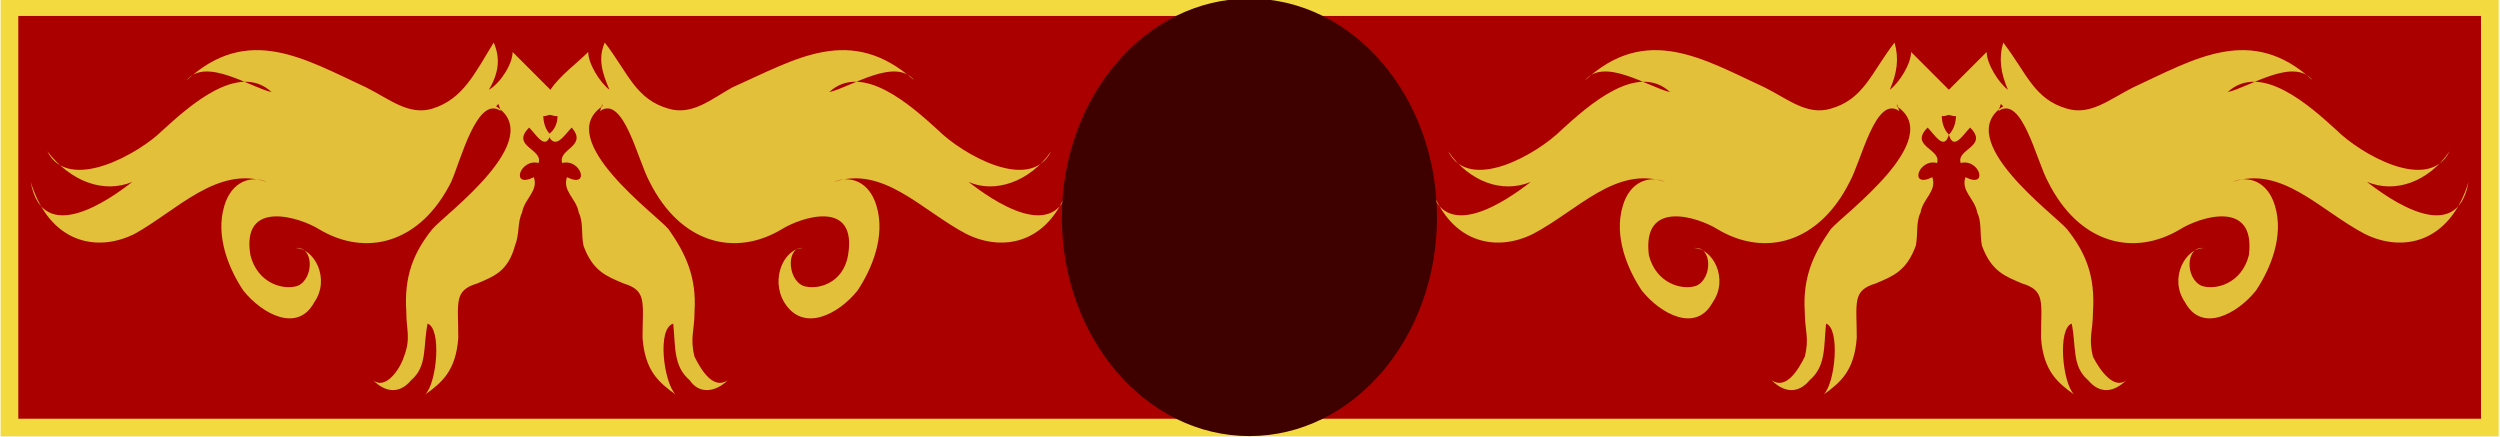 <svg xmlns="http://www.w3.org/2000/svg" viewBox="0 0 10.583 1.852"><g fill-rule="evenodd" transform="translate(-108.05 -112.45)"><path fill="#a00" stroke="#f3da3e" stroke-width=".075" d="M108.09 112.48h10.5v1.78h-10.5z"/><g fill="#e3c03a"><path d="M110.6 112.9c-.21.14.23.46.28.52.07.1.12.2.11.35 0 .08-.02.11 0 .19.03.06.08.14.14.1-.05.05-.12.06-.16 0-.07-.06-.06-.14-.07-.24-.07.02-.04.25.01.3-.07-.05-.13-.1-.14-.24 0-.15.02-.2-.08-.23-.07-.03-.13-.05-.17-.16-.01-.05 0-.1-.02-.14-.01-.06-.07-.09-.05-.15.1.05.06-.08-.02-.06-.02-.06.11-.07.04-.15-.03.03-.07.1-.1.03.03-.02.04-.05.04-.08-.03-.02-.06.02-.07-.01-.02-.05.02-.07.04-.1.04-.06.11-.11.16-.16 0 .05.05.13.09.16-.03-.07-.05-.13-.02-.2.1.13.13.24.27.28.1.03.18-.04.27-.09.27-.12.5-.27.77-.03-.08-.1-.27.03-.36.05.14-.13.35.06.46.16.1.1.39.27.48.09-.09.13-.24.18-.35.13.09.07.38.28.43 0-.08.26-.28.3-.44.22-.19-.1-.35-.29-.56-.22.07-.03.15 0 .18.1.04.13-.02.27-.08.36-.08.1-.23.18-.31.05-.06-.1 0-.23.08-.23-.07-.01-.07.13 0 .16.06.02.17-.01.19-.13.04-.24-.2-.16-.28-.11-.2.12-.43.06-.56-.2-.05-.09-.11-.37-.21-.3l.01-.03z"/><path d="M110.15 112.9c.22.14-.22.46-.27.52-.08.1-.12.2-.11.35 0 .08.02.11-.01.19-.02.06-.08.14-.13.1.05.05.11.06.16 0 .07-.06.05-.14.07-.24.06.02.04.25-.01.3.07-.05.13-.1.14-.24 0-.15-.02-.2.08-.23.07-.03.13-.05.16-.16.02-.05.01-.1.03-.14.01-.06.07-.09.05-.15-.1.05-.06-.08.02-.06.02-.06-.12-.07-.04-.15.03.03.07.1.09.03-.02-.02-.03-.05-.03-.08.02-.02.06.02.07-.01.02-.05-.02-.07-.04-.1l-.16-.16c0 .05-.05.13-.1.16.04-.07.05-.13.02-.2-.08.13-.13.24-.26.28-.1.03-.18-.04-.28-.09-.26-.12-.5-.27-.76-.03.08-.1.27.03.36.05-.14-.13-.35.06-.46.16-.1.1-.4.27-.49.09.1.13.24.18.36.13-.09.07-.38.28-.43 0 .08.26.28.3.44.22.18-.1.35-.29.56-.22-.07-.03-.15 0-.18.1-.04.13.02.27.08.36.08.1.23.18.3.05.07-.1 0-.23-.08-.23.08-.01.08.13.01.16-.06.02-.17-.01-.2-.13-.04-.24.21-.16.29-.11.2.12.43.06.56-.2.04-.09.11-.37.21-.3l-.01-.03z"/><g><path d="M116.53 112.9c-.22.14.22.46.27.52.08.1.12.2.11.35 0 .08-.02.11 0 .19.03.06.09.14.14.1-.05.05-.11.06-.16 0-.07-.06-.05-.14-.07-.24-.06.02-.04.25.01.3-.07-.05-.13-.1-.14-.24 0-.15.02-.2-.08-.23-.07-.03-.13-.05-.17-.16-.01-.05 0-.1-.02-.14-.01-.06-.07-.09-.05-.15.1.05.06-.08-.02-.06-.02-.06.12-.07.04-.15-.03.03-.07.1-.09.03.02-.02.03-.05.03-.08-.02-.02-.06.02-.07-.01-.02-.05.02-.07.04-.1l.16-.16c0 .05.05.13.09.16-.03-.07-.04-.13-.02-.2.1.13.13.24.27.28.1.03.18-.04.28-.09.26-.12.5-.27.76-.03-.08-.1-.27.03-.36.05.14-.13.35.06.46.16.1.1.39.27.48.09-.09.13-.23.18-.35.13.09.07.38.28.43 0-.08.26-.28.3-.44.22-.19-.1-.35-.29-.56-.22.07-.03.15 0 .18.1.04.13-.02.27-.08.36-.08.1-.23.18-.3.05-.07-.1 0-.23.08-.23-.08-.01-.08.13-.01.16.06.02.17-.01.2-.13.03-.24-.21-.16-.29-.11-.2.12-.43.06-.56-.2-.05-.09-.11-.37-.21-.3l.01-.03z"/><path d="M116.08 112.9c.21.14-.23.46-.28.52-.07.1-.12.2-.11.35 0 .08.02.11 0 .19-.03.06-.08.14-.14.1.05.05.11.06.16 0 .07-.06.06-.14.07-.24.06.02.04.25-.01.3.07-.05.13-.1.14-.24 0-.15-.02-.2.08-.23.07-.03.13-.05.17-.16.01-.05 0-.1.02-.14.01-.06.07-.09.05-.15-.1.05-.06-.08.02-.06.02-.06-.12-.07-.04-.15.03.03.07.1.09.03-.02-.02-.03-.05-.03-.08.02-.02.06.02.07-.01.02-.05-.02-.07-.04-.1l-.16-.16c0 .05-.05.13-.09.16.03-.07.04-.13.02-.2-.1.13-.13.24-.27.28-.1.03-.18-.04-.28-.09-.26-.12-.5-.27-.76-.03.08-.1.27.03.36.05-.14-.13-.35.06-.46.16-.1.1-.39.27-.48.09.09.13.23.18.35.13-.09.07-.38.28-.43 0 .08.26.28.3.44.22.19-.1.35-.29.56-.22-.07-.03-.15 0-.18.1-.04.13.02.27.08.36.08.1.23.18.3.05.07-.1 0-.23-.08-.23.08-.01.08.13.01.16-.06.02-.17-.01-.2-.13-.03-.24.21-.16.29-.11.2.12.43.06.56-.2.05-.09.11-.37.21-.3l-.01-.03z"/></g></g><ellipse ry="0.926" rx="0.794" cy="113.37" cx="113.339" fill="#3f0000"/></g></svg>